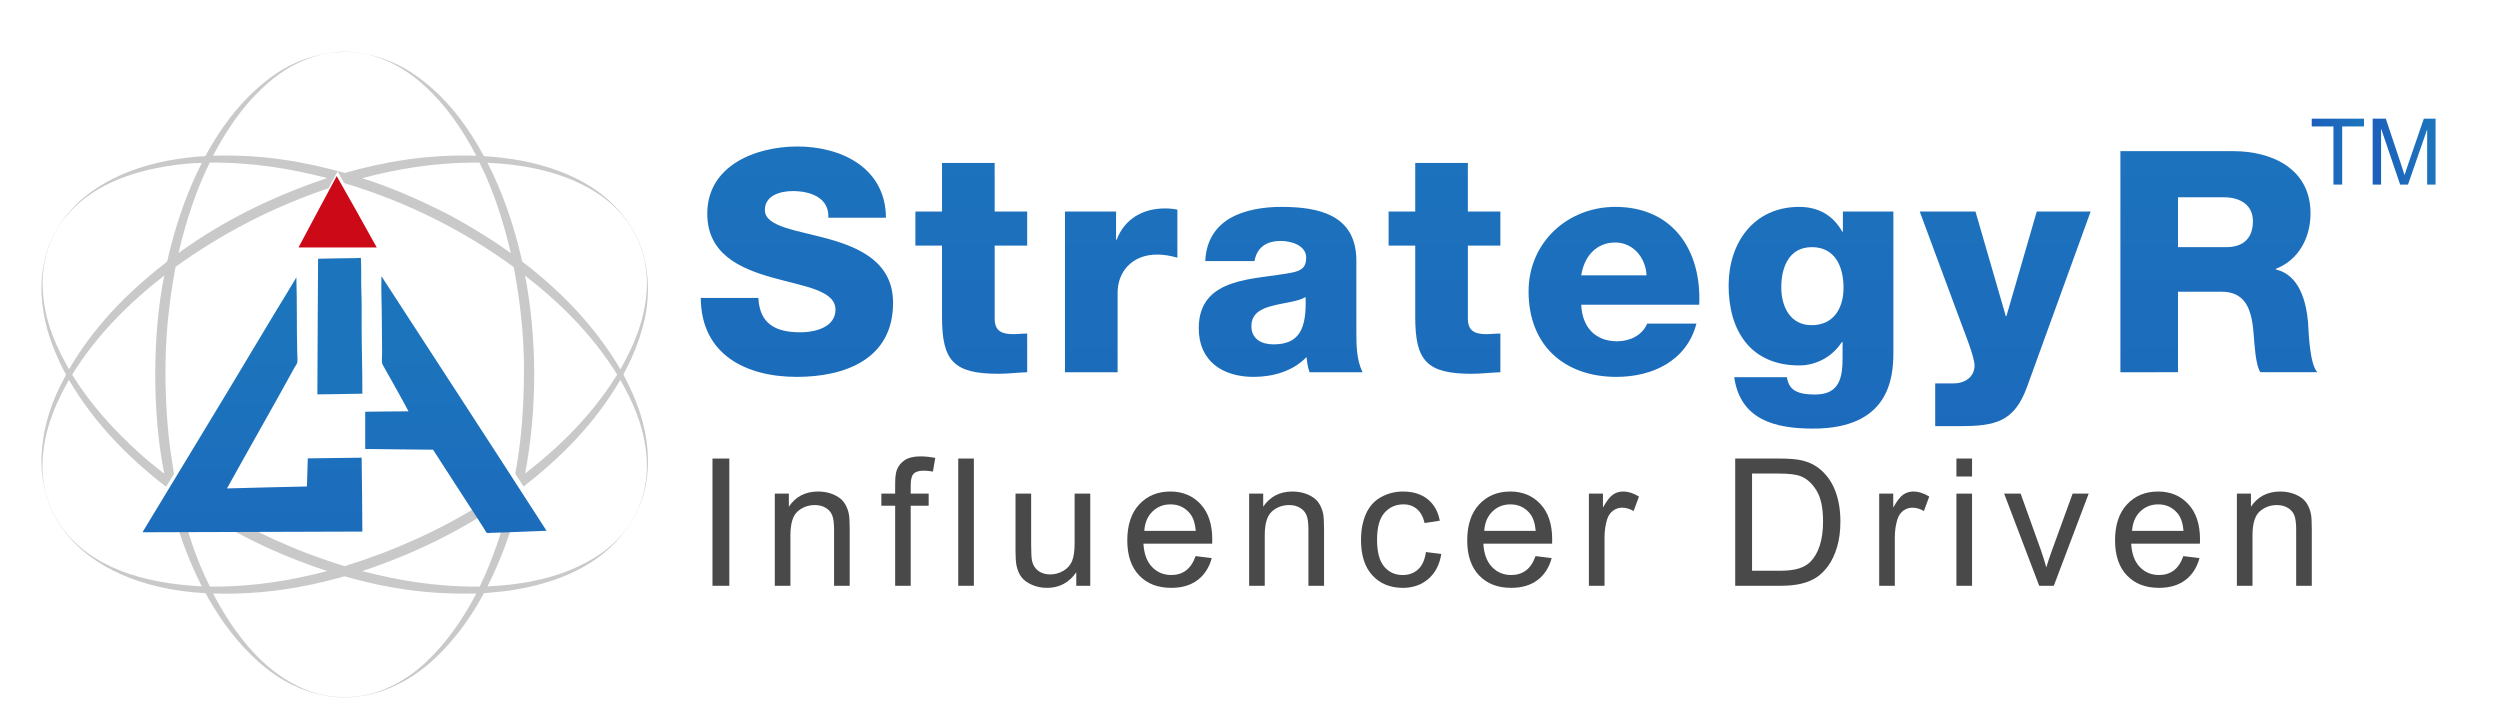 <?xml version="1.0" encoding="utf-8"?>
<!-- Generator: Adobe Illustrator 16.0.0, SVG Export Plug-In . SVG Version: 6.00 Build 0)  -->
<!DOCTYPE svg PUBLIC "-//W3C//DTD SVG 1.1//EN" "http://www.w3.org/Graphics/SVG/1.1/DTD/svg11.dtd">
<svg version="1.1" id="Layer_1" xmlns="http://www.w3.org/2000/svg" xmlns:xlink="http://www.w3.org/1999/xlink" x="0px" y="0px"
	 width="448.666px" height="129.333px" viewBox="0 0 448.666 129.333" enable-background="new 0 0 448.666 129.333"
	 xml:space="preserve">
<g>
	<path fill="#C9C9C9" d="M60.973,9.301c0.589,0,1.178,0,1.768,0c0.82,0.049,1.624,0.159,2.373,0.289
		c5.245,0.937,9.009,3.27,12.338,6.179c3.782,3.313,6.732,7.403,9.223,11.935c0.024,0.045,0.082,0.198,0.135,0.246
		c0.092,0.081,0.075,0.05,0.179,0.066c0.702,0.106,1.407,0.108,2.081,0.18c2.098,0.222,4.005,0.495,5.867,0.918
		c7.364,1.669,13.306,4.805,17.218,9.986c2.623,3.474,4.371,7.918,4.096,13.992c-0.125,2.794-0.744,5.313-1.5,7.566
		c-0.769,2.292-1.691,4.329-2.752,6.315c-0.031,0.059-0.075,0.127-0.092,0.176c-0.054,0.172,0.113,0.345,0.225,0.562
		c1.94,3.734,3.666,7.951,4.076,13.075c0.501,6.301-1.355,10.858-3.873,14.307c-4.495,6.152-11.895,9.587-21.09,10.925
		c-1.323,0.191-2.709,0.249-4.165,0.423c-0.149,0.021-0.16-0.001-0.247,0.071c-0.053,0.045-0.061,0.112-0.111,0.199
		c-2.553,4.651-5.615,8.781-9.512,12.203c-1.896,1.662-4.079,3.145-6.585,4.275c-2.514,1.14-5.48,1.972-8.886,1.972
		c-1.785,0-3.314-0.265-4.792-0.629c-4.321-1.069-7.729-3.246-10.546-5.752c-3.678-3.278-6.472-7.008-8.999-11.377
		c-0.131-0.223-0.333-0.713-0.494-0.871c-0.113-0.11-0.183-0.074-0.381-0.091c-5.557-0.328-10.595-1.503-14.775-3.356
		c-4.226-1.874-7.684-4.422-10.277-7.859c-1.3-1.723-2.371-3.659-3.068-6.003c-0.685-2.296-1.141-5.043-0.917-8.059
		c0.398-5.37,1.961-9.346,3.917-13.092c0.127-0.251,0.459-0.745,0.404-0.922c-0.077-0.238-0.276-0.475-0.404-0.713
		c-0.402-0.76-0.754-1.559-1.097-2.329c-1.416-3.192-2.511-6.542-2.821-10.837c-0.22-3.022,0.224-5.794,0.917-8.082
		c0.713-2.352,1.815-4.253,3.112-6c2.574-3.467,6.086-6.001,10.342-7.861c3.961-1.726,8.594-2.812,13.815-3.245
		c0.354-0.029,0.77,0.018,1.074-0.067c0.167-0.046,0.163-0.113,0.247-0.269c2.478-4.512,5.506-8.671,9.247-11.953
		C50.093,12.409,54.345,9.875,60.973,9.301z M85.264,27.548c-2.4-4.531-5.271-8.652-8.866-11.957
		c-1.83-1.682-3.909-3.24-6.358-4.389c-2.405-1.131-5.368-2.025-8.888-1.859c-0.836,0.04-1.665,0.127-2.417,0.245
		c-0.736,0.12-1.42,0.294-2.105,0.496c-3.967,1.167-7.018,3.322-9.693,5.863c-3.434,3.26-6.182,7.249-8.486,11.597
		c-0.064,0.124-0.163,0.254-0.156,0.404c9-0.294,16.648,1.155,23.573,3.089c6.91-1.944,14.562-3.379,23.554-3.089
		C85.425,27.799,85.329,27.67,85.264,27.548z M32.045,45.369c0.111,0.01,0.225-0.122,0.338-0.202
		c7.666-5.526,16.481-9.906,26.327-13.21c-6.327-1.622-13.054-2.839-21.068-2.775C35.243,34.039,33.428,39.49,32.045,45.369z
		 M65.003,31.979c5.046,1.592,9.732,3.659,14.195,5.866c3.347,1.658,6.488,3.587,9.514,5.53c0.952,0.614,1.877,1.313,2.774,1.925
		c0.041,0.03,0.119,0.088,0.179,0.07c-1.394-5.878-3.178-11.358-5.618-16.189C78.051,29.129,71.287,30.315,65.003,31.979z
		 M29.383,47.427c0.205-0.161,0.56-0.402,0.627-0.537c0.072-0.145,0.083-0.394,0.134-0.606c1.31-5.519,2.958-10.492,5.127-15.089
		c0.262-0.552,0.605-1.203,0.85-1.766c0.131-0.297,0.026-0.183-0.178-0.181c-2.713,0.056-5.377,0.424-7.836,0.919
		c-7.291,1.465-13.154,4.46-16.857,9.447c-2.436,3.28-4.107,7.89-3.471,13.746c0.562,5.178,2.519,9.197,4.612,12.917
		C16.778,58.714,22.68,52.675,29.383,47.427z M87.525,29.292c2.599,5.069,4.584,10.739,6.044,16.971
		c0.05,0.22,0.061,0.479,0.135,0.627c0.073,0.147,0.411,0.349,0.626,0.516c6.732,5.242,12.626,11.41,17.017,18.871
		c2.072-3.728,4.018-7.793,4.611-12.963c0.323-2.823,0.056-5.646-0.628-7.904c-2.037-6.744-6.837-10.749-13.097-13.298
		c-4.199-1.711-9.166-2.652-14.709-2.89C87.491,29.23,87.51,29.273,87.525,29.292z M60.593,30.77
		c-0.562,0.907-1.092,2.042-1.657,3.021c-10.347,3.497-19.386,8.303-27.427,14.104c-0.263,1.448-0.52,2.874-0.738,4.367
		c-0.212,1.465-0.391,2.962-0.562,4.499c-0.837,7.593-0.61,16.605,0.336,23.82c0.195,1.483,0.473,2.931,0.671,4.387
		c0.021,0.143-0.246,0.503-0.334,0.653c-0.373,0.624-0.729,1.161-1.075,1.745c-6.886-5.322-12.929-11.491-17.439-19.188
		c-2.082,3.731-4.02,7.799-4.613,12.985c-0.669,5.861,1.148,10.563,3.56,13.766c5.021,6.673,13.824,9.742,24.896,10.301
		c-2.306-4.58-4.244-9.647-5.575-15.134c0.546,0.016,1.147-0.029,1.656,0.021c1.363,5.481,3.073,10.613,5.373,15.158
		c7.998,0.049,14.76-1.135,21.044-2.798c-9.396-3.081-17.816-7.277-25.12-12.383c0.721,0,1.573,0,2.306,0
		c0.243,0,0.712-0.06,0.831,0c0.481,0.251,0.94,0.587,1.409,0.874c7.143,4.319,14.908,7.945,23.687,10.631c0.021,0,0.043,0,0.067,0
		c9.027-2.819,17.065-6.474,24.358-11.034c0.318-0.201,0.55-0.427,0.873-0.448c0.996-0.06,2.187-0.048,3.156-0.114
		c-7.416,5.174-15.828,9.35-25.276,12.493c6.331,1.625,13.067,2.843,21.089,2.777c2.248-4.647,4.018-9.773,5.373-15.313
		c0.556-0.004,1.177-0.063,1.68-0.042c-1.326,5.408-3.226,10.408-5.44,14.884c-0.062,0.128-0.181,0.269-0.155,0.427
		c5.531-0.243,10.493-1.181,14.686-2.888c4.16-1.691,7.733-4.079,10.188-7.413c2.398-3.256,4.209-7.936,3.538-13.788
		c-0.594-5.171-2.531-9.263-4.635-12.966c-4.47,7.699-10.509,13.835-17.374,19.144c-0.477-0.787-0.998-1.526-1.479-2.306
		c1.082-5.618,1.568-12.014,1.568-18.674c0-6.638-0.788-12.837-1.834-18.401c-8.758-6.41-18.85-11.6-30.449-15.089
		C61.373,32.153,60.978,31.465,60.593,30.77z M29.472,49.488c-0.002-0.014-0.005-0.026-0.022-0.021
		c-6.398,5.021-12.14,10.708-16.5,17.774c3.265,5.291,7.378,9.813,11.844,13.88c1.395,1.272,2.91,2.522,4.389,3.67
		c0.076,0.062,0.175,0.17,0.291,0.156C27.317,74.444,27.33,59.968,29.472,49.488z M94.263,49.488
		c-0.002-0.024-0.027-0.021-0.022,0.021c1.015,5.292,1.637,11.455,1.634,17.734c0,6.27-0.625,12.433-1.634,17.728
		c6.403-4.931,12.162-10.705,16.523-17.751C106.38,60.193,100.69,54.473,94.263,49.488z M63.189,103.801
		c-0.44-0.121-0.887-0.287-1.322-0.361c-0.148-0.022-0.495,0.119-0.717,0.184c-6.803,1.862-14.128,3.146-22.857,2.887
		c-0.005,0.148,0.091,0.275,0.158,0.403c1.146,2.164,2.388,4.223,3.761,6.134c2.935,4.092,6.422,7.676,11.104,10.029
		c2.36,1.188,5.116,2.041,8.53,2.037c3.421,0,6.146-0.854,8.531-2.037c2.365-1.165,4.42-2.673,6.203-4.364
		c3.503-3.324,6.316-7.348,8.686-11.779c0.078-0.142,0.171-0.318,0.158-0.423C76.972,106.733,69.752,105.598,63.189,103.801z"/>
	<path fill="#CC0917" d="M67.614,44.411c-4.664,0-9.33,0-13.996,0c-0.027-0.148,0.091-0.261,0.154-0.38
		c1.04-1.966,2.129-3.972,3.187-5.972c1.148-2.166,2.327-4.332,3.468-6.455C62.835,35.847,65.283,40.18,67.614,44.411z"/>
	<path fill="#1C75BC" d="M65.031,70.654c-2.686,0.046-5.364,0.103-8.073,0.126c0.024-8.13,0.081-16.234,0.127-24.342
		c1.921-0.032,3.689-0.103,5.616-0.103c0.622,0,1.345-0.006,1.951-0.052c0.171-0.015,0.111,0.033,0.125,0.305
		c0.096,1.94,0.005,3.83,0.076,5.72c0.083,2.12,0.051,4.129,0.051,6.123C64.905,62.544,65.049,66.6,65.031,70.654z"/>
	
		<linearGradient id="SVGID_1_" gradientUnits="userSpaceOnUse" x1="227.811" y1="231.251" x2="227.811" y2="314.947" gradientTransform="matrix(1 0 0 -1 -146 374.333)">
		<stop  offset="0" style="stop-color:#1C5FBC"/>
		<stop  offset="1" style="stop-color:#1C75BC"/>
	</linearGradient>
	<path fill="url(#SVGID_1_)" d="M68.475,49.599c9.866,15.206,19.827,30.445,29.609,45.656c-3.271,0.107-6.617,0.292-9.995,0.373
		c-0.236,0.008-0.524,0.066-0.66,0.026c-0.187-0.055-0.458-0.642-0.631-0.906c-3.012-4.644-6.119-9.454-9.085-14.044
		c-4.076-0.026-8.121-0.083-12.172-0.131c0-2.229,0-4.457,0-6.681c2.588-0.025,5.158-0.072,7.769-0.076
		c-1.351-2.585-2.942-5.318-4.43-7.998c-0.098-0.177-0.242-0.395-0.278-0.534c-0.132-0.506-0.025-1.28-0.025-1.945
		c0-2.013-0.052-3.838-0.052-5.871c0-2.649-0.146-5.204-0.075-7.795C68.449,49.641,68.442,49.602,68.475,49.599z"/>
	
		<linearGradient id="SVGID_2_" gradientUnits="userSpaceOnUse" x1="191.337" y1="231.253" x2="191.337" y2="314.946" gradientTransform="matrix(1 0 0 -1 -146 374.333)">
		<stop  offset="0" style="stop-color:#1C5FBC"/>
		<stop  offset="1" style="stop-color:#1C75BC"/>
	</linearGradient>
	<path fill="url(#SVGID_2_)" d="M53.188,49.777c0.133,4.36,0.044,8.94,0.152,13.411c0.014,0.651,0.101,1.405,0,1.923
		c-0.039,0.196-0.264,0.455-0.405,0.709c-4.022,7.334-8.16,14.54-12.199,21.839c4.765-0.136,9.554-0.249,14.35-0.353
		c0.075-1.657,0.079-3.383,0.151-5.041c3.231-0.033,6.436-0.092,9.667-0.126c0.053,4.415,0.108,8.82,0.126,13.263
		c-13.147,0.024-26.259,0.072-39.378,0.125c-0.043-0.127,0.071-0.258,0.128-0.354C32.565,83.9,39.501,72.61,46.256,61.265
		c1.137-1.913,2.278-3.822,3.439-5.719C50.871,53.627,52.047,51.716,53.188,49.777z"/>
</g>
<g>
	<path fill="#494949" d="M127.868,105.128V82.293h3.021v22.835H127.868z"/>
	<path fill="#494949" d="M139.049,105.128V88.586h2.524v2.352c1.215-1.817,2.969-2.726,5.265-2.726c0.998,0,1.914,0.18,2.75,0.538
		c0.835,0.357,1.462,0.828,1.877,1.408c0.416,0.584,0.706,1.273,0.872,2.071c0.103,0.521,0.155,1.43,0.155,2.728v10.171h-2.804
		V95.066c0-1.142-0.108-1.995-0.327-2.562c-0.219-0.566-0.605-1.02-1.161-1.356c-0.556-0.337-1.208-0.507-1.956-0.507
		c-1.195,0-2.226,0.381-3.092,1.137c-0.867,0.759-1.3,2.197-1.3,4.315v9.035H139.049L139.049,105.128z"/>
	<path fill="#494949" d="M160.652,105.128V90.767h-2.477v-2.181h2.477v-1.76c0-1.112,0.098-1.938,0.295-2.479
		c0.271-0.726,0.746-1.317,1.426-1.768c0.68-0.452,1.632-0.677,2.859-0.677c0.789,0,1.661,0.096,2.617,0.28l-0.42,2.445
		c-0.582-0.103-1.132-0.155-1.65-0.155c-0.852,0-1.455,0.183-1.808,0.545c-0.353,0.365-0.529,1.044-0.529,2.043v1.524h3.224v2.183
		h-3.224v14.361h-2.79V105.128z"/>
	<path fill="#494949" d="M171.972,105.128V82.293h2.804v22.835H171.972z"/>
	<path fill="#494949" d="M193.156,105.128V102.7c-1.289,1.869-3.039,2.803-5.25,2.803c-0.976,0-1.887-0.186-2.733-0.56
		s-1.475-0.843-1.885-1.409c-0.41-0.566-0.699-1.26-0.865-2.08c-0.114-0.551-0.171-1.423-0.171-2.616V88.586h2.804v9.175
		c0,1.466,0.057,2.452,0.171,2.96c0.176,0.738,0.55,1.316,1.121,1.737c0.571,0.421,1.277,0.631,2.119,0.631s1.631-0.216,2.368-0.646
		c0.737-0.431,1.26-1.019,1.565-1.762c0.306-0.741,0.459-1.819,0.459-3.231v-8.863h2.804v16.542H193.156z"/>
	<path fill="#494949" d="M214.571,99.803l2.896,0.356c-0.457,1.693-1.304,3.007-2.539,3.94c-1.236,0.936-2.814,1.401-4.735,1.401
		c-2.419,0-4.338-0.745-5.756-2.233c-1.417-1.49-2.126-3.581-2.126-6.271c0-2.783,0.716-4.944,2.15-6.479
		c1.432-1.538,3.291-2.306,5.576-2.306c2.212,0,4.019,0.752,5.422,2.258c1.399,1.506,2.102,3.625,2.102,6.356
		c0,0.166-0.006,0.415-0.016,0.748h-12.337c0.104,1.816,0.618,3.209,1.541,4.174c0.924,0.966,2.077,1.449,3.459,1.449
		c1.028,0,1.905-0.271,2.633-0.812C213.567,101.849,214.145,100.985,214.571,99.803z M205.364,95.27h9.238
		c-0.126-1.394-0.479-2.438-1.059-3.133c-0.896-1.079-2.053-1.619-3.475-1.619c-1.288,0-2.371,0.431-3.248,1.292
		C205.944,92.673,205.458,93.826,205.364,95.27z"/>
	<path fill="#494949" d="M224.177,105.128V88.586h2.525v2.352c1.215-1.817,2.97-2.726,5.264-2.726c0.997,0,1.915,0.18,2.75,0.538
		c0.836,0.357,1.462,0.828,1.878,1.408c0.416,0.584,0.706,1.273,0.872,2.071c0.104,0.521,0.155,1.43,0.155,2.728v10.171h-2.803
		V95.066c0-1.142-0.11-1.995-0.328-2.562c-0.219-0.566-0.605-1.02-1.16-1.356c-0.557-0.337-1.208-0.507-1.955-0.507
		c-1.195,0-2.225,0.381-3.093,1.137c-0.868,0.759-1.302,2.197-1.302,4.315v9.035H224.177L224.177,105.128z"/>
	<path fill="#494949" d="M255.906,99.071l2.757,0.356c-0.303,1.9-1.072,3.388-2.313,4.463c-1.242,1.075-2.767,1.611-4.572,1.611
		c-2.264,0-4.084-0.74-5.46-2.219c-1.375-1.48-2.063-3.6-2.063-6.363c0-1.786,0.295-3.349,0.888-4.689
		c0.591-1.34,1.492-2.343,2.702-3.014c1.209-0.669,2.526-1.004,3.948-1.004c1.798,0,3.266,0.454,4.407,1.362
		c1.143,0.909,1.876,2.199,2.197,3.872l-2.726,0.42c-0.26-1.111-0.72-1.946-1.378-2.508c-0.66-0.56-1.456-0.841-2.391-0.841
		c-1.414,0-2.562,0.508-3.444,1.52c-0.882,1.013-1.323,2.614-1.323,4.806c0,2.221,0.426,3.837,1.277,4.844
		c0.852,1.009,1.964,1.513,3.334,1.513c1.101,0,2.019-0.339,2.756-1.013C255.241,101.511,255.708,100.473,255.906,99.071z"/>
	<path fill="#494949" d="M275.576,99.803l2.897,0.356c-0.456,1.693-1.302,3.007-2.538,3.94c-1.237,0.936-2.814,1.401-4.735,1.401
		c-2.42,0-4.338-0.745-5.756-2.233c-1.416-1.49-2.126-3.581-2.126-6.271c0-2.783,0.716-4.944,2.149-6.479
		c1.434-1.538,3.292-2.306,5.576-2.306c2.211,0,4.02,0.752,5.421,2.258c1.402,1.506,2.103,3.625,2.103,6.356
		c0,0.166-0.006,0.415-0.016,0.748h-12.338c0.104,1.816,0.618,3.209,1.542,4.174c0.925,0.966,2.077,1.449,3.459,1.449
		c1.028,0,1.906-0.271,2.633-0.812C274.575,101.849,275.151,100.985,275.576,99.803z M266.371,95.27h9.237
		c-0.125-1.394-0.479-2.438-1.06-3.133c-0.894-1.079-2.051-1.619-3.474-1.619c-1.288,0-2.371,0.431-3.248,1.292
		C266.949,92.673,266.465,93.826,266.371,95.27z"/>
	<path fill="#494949" d="M285.154,105.128V88.586h2.524v2.508c0.644-1.173,1.237-1.946,1.782-2.321
		c0.546-0.374,1.146-0.561,1.8-0.561c0.945,0,1.906,0.302,2.882,0.903l-0.966,2.602c-0.685-0.404-1.371-0.607-2.055-0.607
		c-0.613,0-1.163,0.186-1.651,0.553c-0.488,0.368-0.836,0.88-1.043,1.533c-0.313,0.998-0.468,2.089-0.468,3.271v8.661H285.154
		L285.154,105.128z"/>
	<path fill="#494949" d="M311.411,105.128V82.293h7.867c1.775,0,3.131,0.107,4.065,0.327c1.308,0.302,2.424,0.846,3.349,1.636
		c1.203,1.018,2.105,2.318,2.701,3.902c0.598,1.584,0.896,3.394,0.896,5.428c0,1.734-0.201,3.271-0.606,4.61
		c-0.406,1.341-0.925,2.45-1.559,3.326c-0.634,0.878-1.328,1.568-2.081,2.071c-0.752,0.506-1.661,0.886-2.725,1.146
		c-1.065,0.261-2.289,0.388-3.67,0.388H311.411z M314.434,102.433h4.876c1.506,0,2.688-0.141,3.544-0.42
		c0.856-0.28,1.539-0.675,2.049-1.185c0.716-0.715,1.274-1.68,1.674-2.891c0.399-1.209,0.601-2.676,0.601-4.398
		c0-2.39-0.392-4.225-1.177-5.507s-1.736-2.141-2.858-2.578c-0.811-0.311-2.115-0.467-3.911-0.467h-4.798L314.434,102.433
		L314.434,102.433z"/>
	<path fill="#494949" d="M337.251,105.128V88.586h2.523v2.508c0.644-1.173,1.238-1.946,1.783-2.321
		c0.547-0.374,1.146-0.561,1.8-0.561c0.945,0,1.905,0.302,2.883,0.903l-0.966,2.602c-0.686-0.404-1.371-0.607-2.057-0.607
		c-0.613,0-1.162,0.186-1.65,0.553c-0.487,0.368-0.836,0.88-1.044,1.533c-0.311,0.998-0.466,2.089-0.466,3.271v8.661H337.251
		L337.251,105.128z"/>
	<path fill="#494949" d="M351.111,85.516v-3.225h2.805v3.225H351.111z M351.111,105.128V88.586h2.805v16.542H351.111z"/>
	<path fill="#494949" d="M365.969,105.128l-6.293-16.542h2.959l3.553,9.906c0.383,1.072,0.736,2.182,1.059,3.336
		c0.249-0.874,0.597-1.922,1.045-3.147l3.674-10.095h2.882l-6.262,16.544h-2.616V105.128z"/>
	<path fill="#494949" d="M391.838,99.803l2.899,0.356c-0.458,1.693-1.304,3.007-2.539,3.94c-1.236,0.936-2.813,1.401-4.734,1.401
		c-2.421,0-4.339-0.745-5.757-2.233c-1.417-1.49-2.126-3.581-2.126-6.271c0-2.783,0.716-4.944,2.149-6.479
		c1.434-1.538,3.292-2.306,5.576-2.306c2.212,0,4.02,0.752,5.42,2.258c1.402,1.506,2.104,3.625,2.104,6.356
		c0,0.166-0.006,0.415-0.017,0.748h-12.336c0.103,1.816,0.616,3.209,1.541,4.174c0.924,0.966,2.077,1.449,3.458,1.449
		c1.028,0,1.907-0.271,2.634-0.812C390.837,101.849,391.413,100.985,391.838,99.803z M382.633,95.27h9.237
		c-0.124-1.394-0.478-2.438-1.06-3.133c-0.894-1.079-2.05-1.619-3.474-1.619c-1.287,0-2.371,0.431-3.248,1.292
		C383.211,92.673,382.727,93.826,382.633,95.27z"/>
	<path fill="#494949" d="M401.447,105.128V88.586h2.523v2.352c1.216-1.817,2.971-2.726,5.267-2.726c0.996,0,1.912,0.18,2.749,0.538
		c0.835,0.357,1.461,0.828,1.877,1.408c0.415,0.584,0.707,1.273,0.871,2.071c0.104,0.521,0.156,1.43,0.156,2.728v10.171h-2.804
		V95.066c0-1.142-0.109-1.995-0.328-2.562s-0.605-1.02-1.16-1.356s-1.207-0.507-1.955-0.507c-1.195,0-2.225,0.381-3.091,1.137
		c-0.869,0.759-1.302,2.197-1.302,4.315v9.035H401.447L401.447,105.128z"/>
</g>
<g>
	
		<linearGradient id="SVGID_3_" gradientUnits="userSpaceOnUse" x1="289.021" y1="229.221" x2="289.021" y2="364.205" gradientTransform="matrix(1 0 0 -1 -146 374.333)">
		<stop  offset="0" style="stop-color:#1C5FBC"/>
		<stop  offset="1" style="stop-color:#1C75BC"/>
	</linearGradient>
	<path fill="url(#SVGID_3_)" d="M136.102,53.467c0.223,4.668,3.112,6.168,7.502,6.168c3.112,0,6.335-1.112,6.335-4.057
		c0-3.501-5.668-4.168-11.393-5.78c-5.668-1.611-11.614-4.167-11.614-11.448c0-8.67,8.725-12.06,16.172-12.06
		c7.891,0,15.838,3.835,15.894,12.782h-10.336c0.166-3.612-3.224-4.78-6.392-4.78c-2.223,0-5.002,0.779-5.002,3.391
		c0,3.056,5.725,3.612,11.505,5.224c5.724,1.612,11.503,4.279,11.503,11.448c0,10.059-8.558,13.282-17.283,13.282
		c-9.115,0-17.172-4.001-17.229-14.171L136.102,53.467L136.102,53.467z"/>
	
		<linearGradient id="SVGID_4_" gradientUnits="userSpaceOnUse" x1="320.313" y1="229.219" x2="320.313" y2="364.205" gradientTransform="matrix(1 0 0 -1 -146 374.333)">
		<stop  offset="0" style="stop-color:#1C5FBC"/>
		<stop  offset="1" style="stop-color:#1C75BC"/>
	</linearGradient>
	<path fill="url(#SVGID_4_)" d="M184.345,44.075h-5.835v13.116c0,2.278,1.333,2.778,3.389,2.778c0.777,0,1.611-0.11,2.445-0.11
		v6.946c-1.724,0.056-3.446,0.277-5.168,0.277c-8.059,0-10.115-2.334-10.115-10.171V44.075h-4.779v-6.114h4.779v-8.725h9.447v8.725
		h5.836L184.345,44.075L184.345,44.075z"/>
	
		<linearGradient id="SVGID_5_" gradientUnits="userSpaceOnUse" x1="347.214" y1="229.216" x2="347.214" y2="364.206" gradientTransform="matrix(1 0 0 -1 -146 374.333)">
		<stop  offset="0" style="stop-color:#1C5FBC"/>
		<stop  offset="1" style="stop-color:#1C75BC"/>
	</linearGradient>
	<path fill="url(#SVGID_5_)" d="M191.126,37.961h9.17v5.057h0.111c1.389-3.667,4.612-5.613,8.669-5.613
		c0.722,0,1.5,0.056,2.223,0.223v8.614c-1.222-0.334-2.333-0.556-3.612-0.556c-4.668,0-7.114,3.225-7.114,6.837v14.282h-9.447
		V37.961z"/>
	
		<linearGradient id="SVGID_6_" gradientUnits="userSpaceOnUse" x1="375.837" y1="229.221" x2="375.837" y2="364.204" gradientTransform="matrix(1 0 0 -1 -146 374.333)">
		<stop  offset="0" style="stop-color:#1C5FBC"/>
		<stop  offset="1" style="stop-color:#1C75BC"/>
	</linearGradient>
	<path fill="url(#SVGID_6_)" d="M216.305,46.854c0.167-3.778,1.944-6.224,4.501-7.725c2.556-1.444,5.892-2.001,9.17-2.001
		c6.835,0,13.447,1.5,13.447,9.67v12.615c0,2.445,0,5.113,1.112,7.391h-9.504c-0.333-0.889-0.444-1.778-0.555-2.722
		c-2.446,2.555-6.058,3.556-9.503,3.556c-5.503,0-9.836-2.778-9.836-8.725c0-9.392,10.226-8.67,16.782-10.004
		c1.611-0.333,2.501-0.89,2.501-2.667c0-2.167-2.612-3-4.557-3c-2.614,0-4.28,1.167-4.724,3.612L216.305,46.854L216.305,46.854z
		 M228.529,61.803c4.502,0,6.003-2.556,5.78-8.502c-1.334,0.833-3.779,1-5.837,1.556c-2.11,0.5-3.889,1.39-3.889,3.668
		C224.584,60.859,226.418,61.803,228.529,61.803z"/>
	
		<linearGradient id="SVGID_7_" gradientUnits="userSpaceOnUse" x1="405.238" y1="229.219" x2="405.238" y2="364.205" gradientTransform="matrix(1 0 0 -1 -146 374.333)">
		<stop  offset="0" style="stop-color:#1C5FBC"/>
		<stop  offset="1" style="stop-color:#1C75BC"/>
	</linearGradient>
	<path fill="url(#SVGID_7_)" d="M269.269,44.075h-5.835v13.116c0,2.278,1.332,2.778,3.389,2.778c0.779,0,1.612-0.11,2.446-0.11
		v6.946c-1.723,0.056-3.446,0.277-5.169,0.277c-8.058,0-10.114-2.334-10.114-10.171V44.075h-4.779v-6.114h4.779v-8.725h9.446v8.725
		h5.835v6.114H269.269z"/>
	
		<linearGradient id="SVGID_8_" gradientUnits="userSpaceOnUse" x1="435.653" y1="229.221" x2="435.653" y2="364.204" gradientTransform="matrix(1 0 0 -1 -146 374.333)">
		<stop  offset="0" style="stop-color:#1C5FBC"/>
		<stop  offset="1" style="stop-color:#1C75BC"/>
	</linearGradient>
	<path fill="url(#SVGID_8_)" d="M283.776,54.69c0.167,3.945,2.444,6.557,6.447,6.557c2.278,0,4.501-1.055,5.389-3.167h8.838
		c-1.724,6.669-7.892,9.559-14.339,9.559c-9.393,0-15.783-5.668-15.783-15.338c0-8.836,7.058-15.172,15.561-15.172
		c10.337,0,15.507,7.78,15.063,17.562H283.776z M295.502,49.41c-0.168-3.223-2.446-5.89-5.614-5.89c-3.334,0-5.558,2.39-6.111,5.89
		H295.502z"/>
	
		<linearGradient id="SVGID_9_" gradientUnits="userSpaceOnUse" x1="471.017" y1="229.221" x2="471.017" y2="364.204" gradientTransform="matrix(1 0 0 -1 -146 374.333)">
		<stop  offset="0" style="stop-color:#1C5FBC"/>
		<stop  offset="1" style="stop-color:#1C75BC"/>
	</linearGradient>
	<path fill="url(#SVGID_9_)" d="M339.799,63.304c0,4.723-0.891,13.615-14.394,13.615c-6.726,0-13.06-1.499-14.172-9.225h9.447
		c0.223,1.278,0.723,2.057,1.611,2.5c0.833,0.445,2.001,0.611,3.445,0.611c4.501,0,4.945-3.167,4.945-6.723V61.36h-0.11
		c-1.723,2.667-4.612,4.223-7.67,4.223c-8.725,0-12.671-6.224-12.671-14.338c0-7.669,4.502-14.116,12.671-14.116
		c3.446,0,6.059,1.5,7.726,4.447h0.111v-3.612h9.059L339.799,63.304L339.799,63.304z M325.182,44.354
		c-4.167,0-5.502,3.667-5.502,7.224c0,3.39,1.557,6.78,5.447,6.78c4.001,0,5.724-3.112,5.724-6.724
		C330.851,47.966,329.405,44.354,325.182,44.354z"/>
	
		<linearGradient id="SVGID_10_" gradientUnits="userSpaceOnUse" x1="505.866" y1="229.221" x2="505.866" y2="364.205" gradientTransform="matrix(1 0 0 -1 -146 374.333)">
		<stop  offset="0" style="stop-color:#1C5FBC"/>
		<stop  offset="1" style="stop-color:#1C75BC"/>
	</linearGradient>
	<path fill="url(#SVGID_10_)" d="M363.81,69.362c-2.278,6.336-5.669,7.113-12.059,7.113h-4.446v-7.669h3.278
		c2.168,0,3.779-1.224,3.779-3.224c0-1.557-1.834-6.002-2.39-7.559l-7.446-20.063h10.004l5.446,18.784h0.109l5.447-18.784h9.67
		L363.81,69.362z"/>
	
		<linearGradient id="SVGID_11_" gradientUnits="userSpaceOnUse" x1="544.214" y1="229.224" x2="544.214" y2="364.204" gradientTransform="matrix(1 0 0 -1 -146 374.333)">
		<stop  offset="0" style="stop-color:#1C5FBC"/>
		<stop  offset="1" style="stop-color:#1C75BC"/>
	</linearGradient>
	<path fill="url(#SVGID_11_)" d="M380.54,27.125h20.229c7.002,0,13.892,3.167,13.892,11.17c0,4.279-2.055,8.336-6.224,9.947v0.111
		c4.225,1,5.447,5.724,5.78,9.504c0.111,1.667,0.277,7.502,1.668,8.947h-10.227c-0.89-1.335-1.057-5.225-1.166-6.335
		c-0.278-4.002-0.946-8.114-5.779-8.114h-7.837v14.449H380.54V27.125z M390.877,44.354h8.669c3.111,0,4.779-1.668,4.779-4.668
		c0-2.946-2.334-4.28-5.224-4.28h-8.225V44.354z"/>
</g>
<g>
	<linearGradient id="SVGID_12_" gradientUnits="userSpaceOnUse" x1="414.879" y1="27.213" x2="424.257" y2="27.213">
		<stop  offset="0" style="stop-color:#1C5FBC"/>
		<stop  offset="1" style="stop-color:#1C75BC"/>
	</linearGradient>
	<path fill="url(#SVGID_12_)" d="M418.777,33.128V22.693h-3.898v-1.396h9.378v1.396h-3.914v10.435L418.777,33.128z"/>
	<linearGradient id="SVGID_13_" gradientUnits="userSpaceOnUse" x1="425.815" y1="27.213" x2="437.104" y2="27.213">
		<stop  offset="0" style="stop-color:#1C5FBC"/>
		<stop  offset="1" style="stop-color:#1C75BC"/>
	</linearGradient>
	<path fill="url(#SVGID_13_)" d="M425.814,33.128V21.297h2.356l2.799,8.376c0.26,0.78,0.445,1.364,0.566,1.752
		c0.134-0.431,0.344-1.063,0.628-1.896l2.834-8.232h2.106v11.831h-1.511v-9.902l-3.437,9.902h-1.411l-3.424-10.072v10.072H425.814z"
		/>
</g>
</svg>
